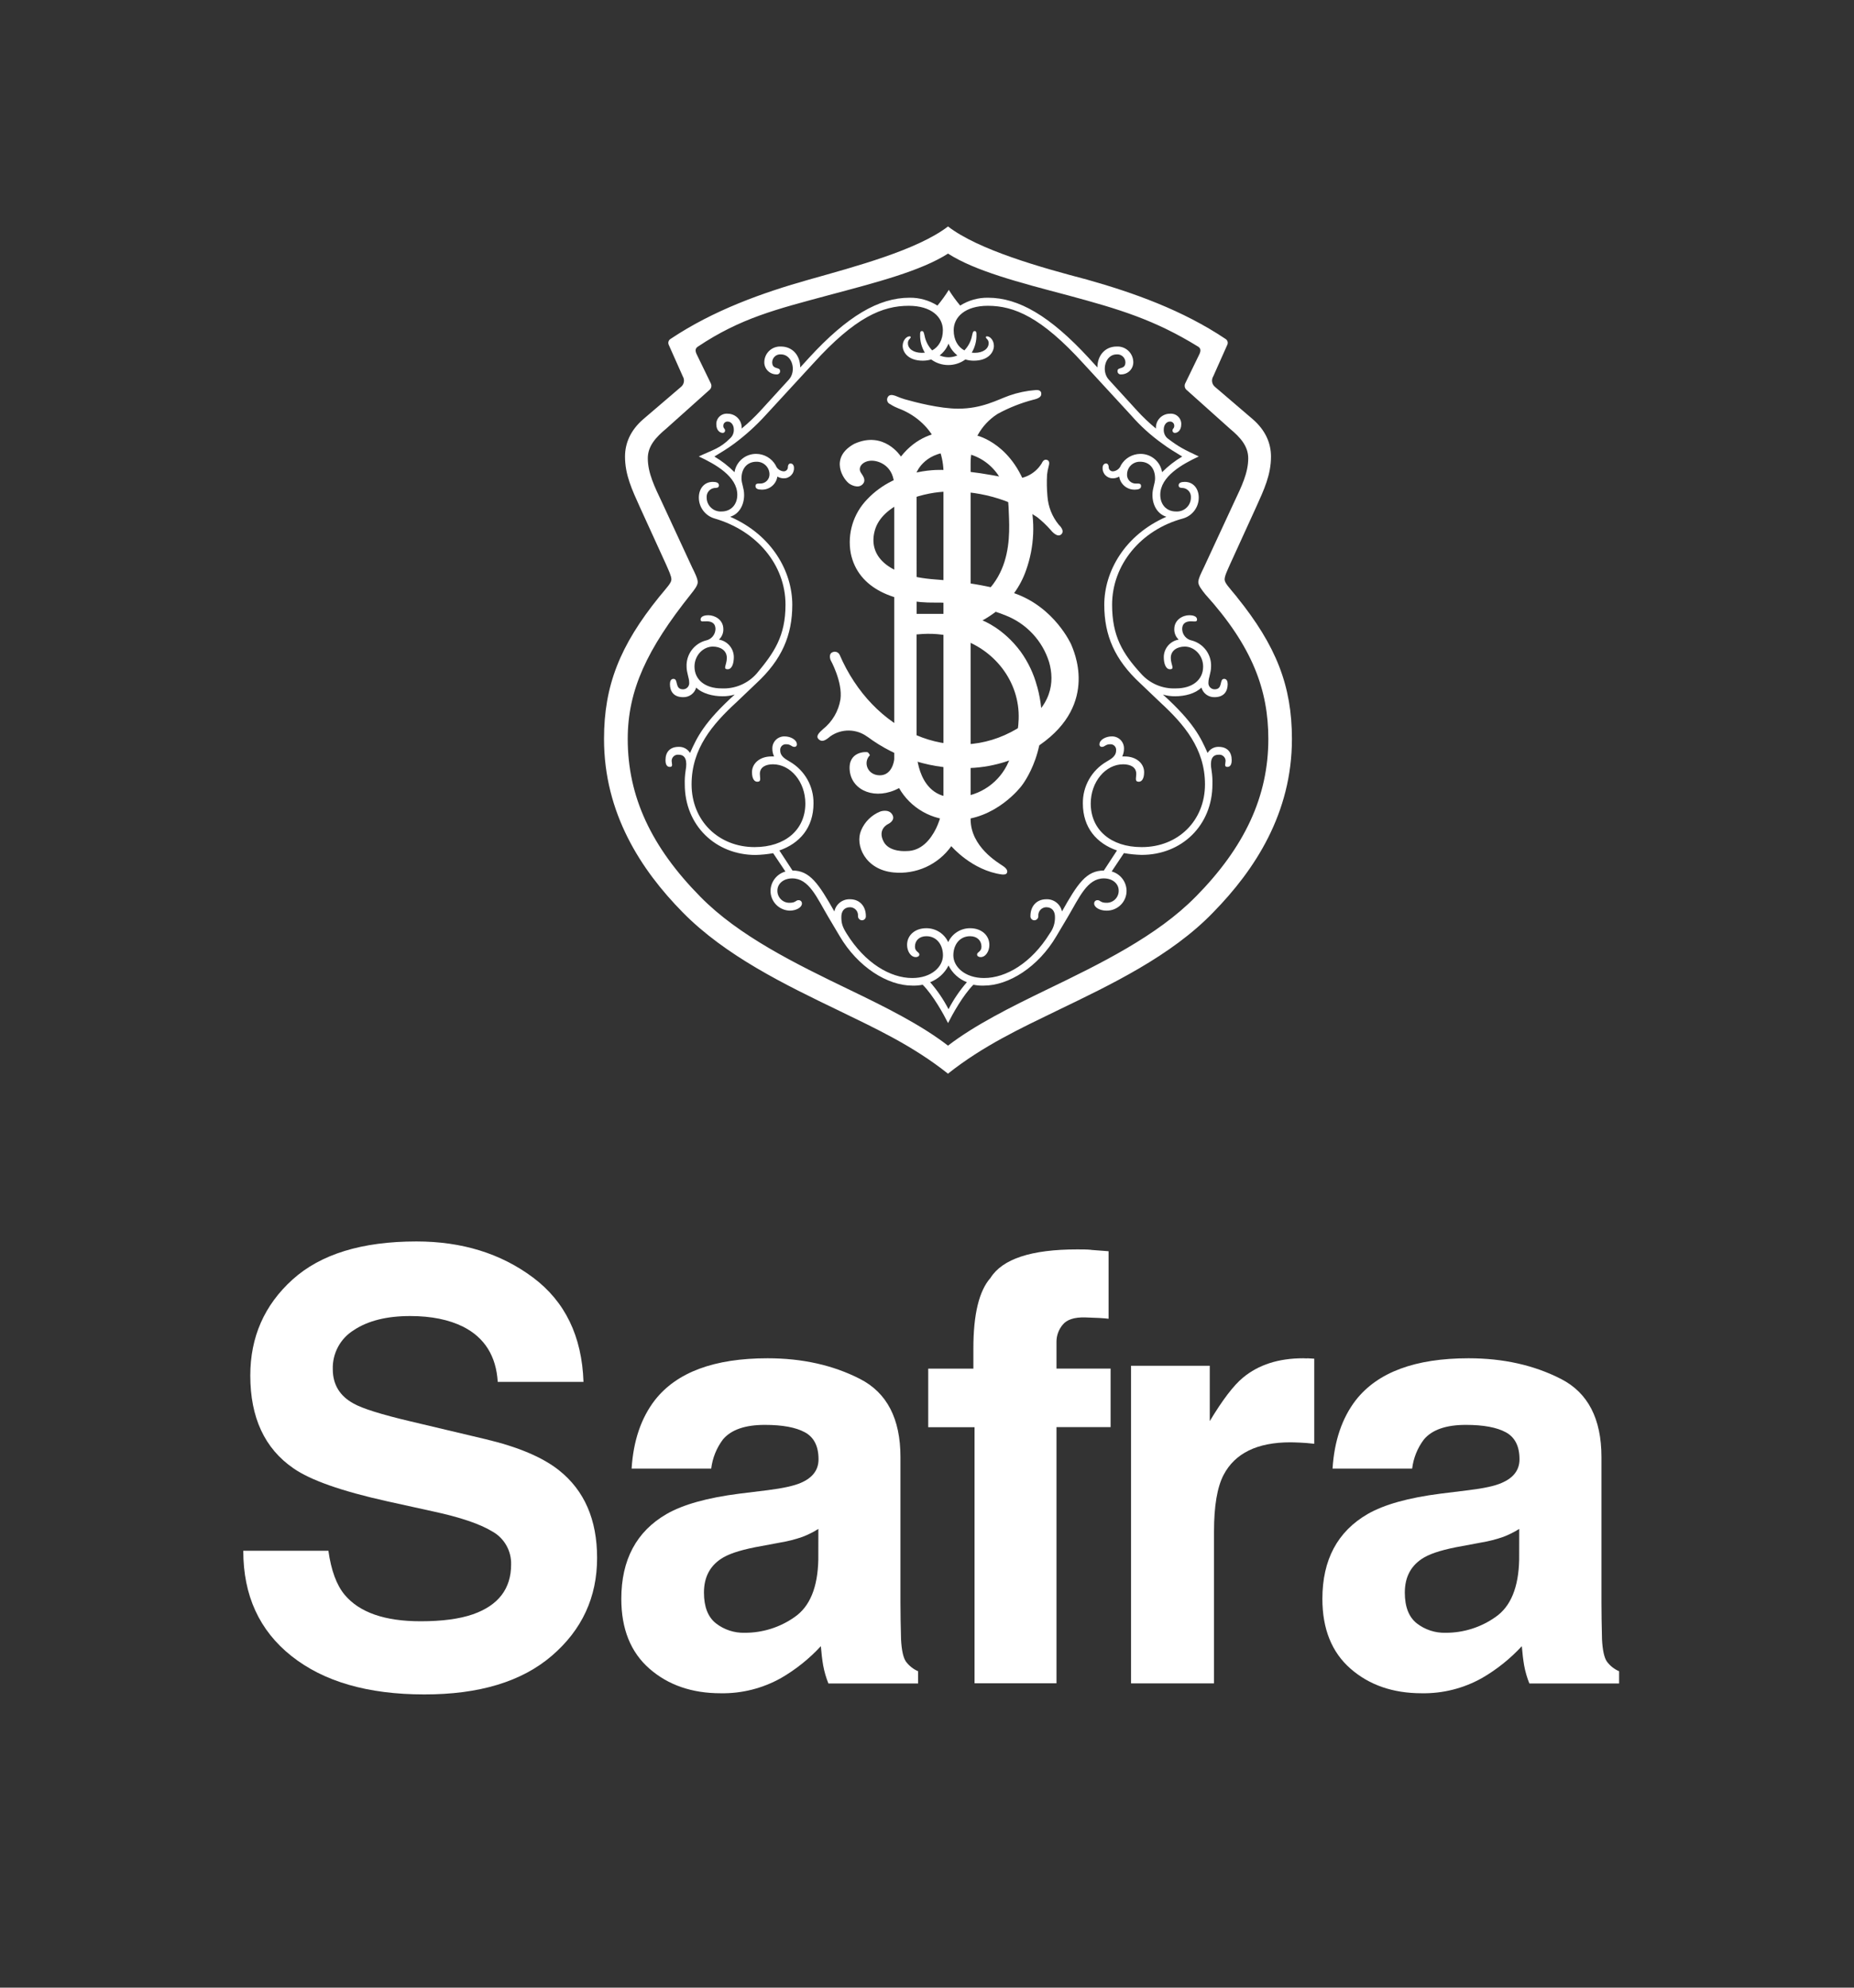 <svg width="180" height="193" viewBox="0 0 180 193" fill="none" xmlns="http://www.w3.org/2000/svg">
<rect x="0" y="0" width="180" height="193" fill="#333333" stroke="none"/>
<path d="M110.825 82.252C107.843 82.252 105.897 80.561 105.897 78.021C105.897 75.906 107.342 74.212 109.041 74.212C109.719 74.212 110.316 74.466 110.316 75.144C110.316 75.566 110.145 75.906 110.571 75.906C110.825 75.906 111.08 75.652 111.08 74.974C111.08 74.129 110.316 73.451 109.212 73.451H108.955C109.07 73.213 109.128 72.952 109.126 72.689C109.13 72.532 109.102 72.376 109.043 72.23C108.985 72.084 108.897 71.952 108.786 71.841C108.675 71.73 108.542 71.643 108.396 71.585C108.249 71.527 108.093 71.499 107.935 71.503C107.342 71.503 106.745 71.843 106.745 72.267C106.741 72.302 106.744 72.337 106.755 72.37C106.767 72.403 106.786 72.433 106.811 72.457C106.836 72.482 106.866 72.5 106.899 72.51C106.933 72.521 106.968 72.524 107.003 72.519C107.255 72.519 107.342 72.267 107.765 72.267C107.845 72.259 107.926 72.268 108.002 72.295C108.078 72.322 108.147 72.365 108.204 72.422C108.261 72.478 108.305 72.547 108.332 72.623C108.359 72.698 108.369 72.779 108.361 72.859C108.361 73.451 107.851 73.704 107.426 73.958C106.718 74.372 106.134 74.965 105.731 75.676C105.328 76.388 105.121 77.194 105.132 78.011C105.132 80.38 106.488 81.903 108.445 82.579L107.171 84.527C105.471 84.527 104.622 85.796 103.104 88.503C103.033 88.156 102.84 87.846 102.56 87.628C102.279 87.411 101.93 87.3 101.575 87.317C100.64 87.317 100.043 87.995 100.043 88.938C100.033 89.038 100.063 89.139 100.127 89.218C100.19 89.296 100.282 89.347 100.382 89.359C100.439 89.364 100.496 89.355 100.549 89.336C100.602 89.316 100.651 89.285 100.691 89.245C100.731 89.205 100.763 89.157 100.783 89.104C100.803 89.051 100.812 88.995 100.808 88.938C100.799 88.831 100.811 88.724 100.846 88.622C100.88 88.521 100.935 88.427 101.006 88.348C101.078 88.268 101.166 88.204 101.264 88.16C101.362 88.115 101.468 88.092 101.575 88.09C102.169 88.09 102.424 88.514 102.424 89.022C102.444 89.604 102.264 90.176 101.914 90.643C100.13 93.52 97.666 94.965 95.54 94.965C93.672 94.965 92.558 93.865 92.558 92.766C92.558 91.75 93.155 90.905 94.185 90.905C94.862 90.905 95.288 91.326 95.288 91.918C95.288 92.426 94.862 92.426 94.862 92.68C94.862 92.85 95.033 92.933 95.204 92.933C95.714 92.933 96.055 92.342 96.055 91.75C96.055 90.818 95.288 90.129 94.185 90.129C93.738 90.127 93.299 90.253 92.922 90.493C92.546 90.733 92.246 91.075 92.059 91.48C91.873 91.076 91.574 90.733 91.198 90.493C90.821 90.254 90.383 90.127 89.936 90.129C88.83 90.129 88.066 90.808 88.066 91.75C88.066 92.342 88.407 92.933 88.917 92.933C89.085 92.933 89.256 92.85 89.256 92.68C89.256 92.426 88.83 92.426 88.83 91.918C88.83 91.326 89.256 90.905 89.936 90.905C90.956 90.905 91.55 91.75 91.55 92.766C91.55 93.865 90.444 94.965 88.567 94.965C86.445 94.965 83.98 93.528 82.194 90.643C81.771 89.965 81.684 89.627 81.684 89.022C81.684 88.514 81.939 88.09 82.535 88.09C82.643 88.092 82.749 88.115 82.846 88.16C82.944 88.204 83.031 88.268 83.103 88.348C83.175 88.427 83.229 88.521 83.263 88.623C83.297 88.724 83.309 88.832 83.3 88.938C83.297 88.995 83.305 89.051 83.326 89.104C83.346 89.156 83.377 89.204 83.418 89.244C83.458 89.284 83.506 89.315 83.559 89.335C83.612 89.355 83.669 89.363 83.725 89.359C83.826 89.347 83.918 89.296 83.981 89.218C84.044 89.139 84.074 89.038 84.064 88.938C84.064 88.006 83.471 87.317 82.535 87.317C82.18 87.3 81.831 87.411 81.551 87.628C81.27 87.846 81.077 88.156 81.006 88.503C79.475 85.802 78.626 84.527 76.94 84.527L75.665 82.579C77.62 81.903 78.981 80.38 78.981 78.011C78.992 77.193 78.785 76.388 78.382 75.676C77.978 74.964 77.393 74.371 76.685 73.958C76.262 73.704 75.749 73.451 75.749 72.859C75.741 72.779 75.751 72.698 75.778 72.623C75.805 72.547 75.849 72.478 75.906 72.422C75.963 72.365 76.033 72.322 76.109 72.295C76.185 72.268 76.266 72.259 76.346 72.267C76.772 72.267 76.856 72.519 77.11 72.519C77.145 72.523 77.18 72.52 77.213 72.51C77.246 72.499 77.276 72.48 77.3 72.456C77.325 72.432 77.344 72.402 77.355 72.369C77.366 72.337 77.37 72.302 77.365 72.267C77.365 71.843 76.772 71.503 76.175 71.503C76.018 71.499 75.861 71.527 75.715 71.585C75.569 71.643 75.436 71.73 75.324 71.841C75.213 71.952 75.126 72.084 75.067 72.23C75.009 72.376 74.981 72.532 74.985 72.689C74.982 72.952 75.041 73.213 75.156 73.451H74.876C73.773 73.451 73.009 74.129 73.009 74.974C73.009 75.652 73.263 75.906 73.518 75.906C73.941 75.906 73.773 75.566 73.773 75.144C73.773 74.466 74.367 74.212 75.047 74.212C76.747 74.212 78.189 75.906 78.189 78.021C78.189 80.561 76.237 82.252 73.263 82.252C69.78 82.252 67.144 79.713 67.144 76.157C67.144 72.689 69.183 70.32 71.482 68.204L73.437 66.34C75.901 64.058 76.921 61.686 76.921 58.725C76.921 55.51 74.966 51.955 70.888 50.177C71.737 49.923 72.244 49.078 72.244 48.062C72.244 47.384 71.989 46.963 71.989 46.455C71.989 45.439 72.586 44.834 73.434 44.834C73.761 44.824 74.078 44.943 74.317 45.165C74.556 45.387 74.696 45.694 74.708 46.02C74.715 46.144 74.695 46.267 74.65 46.383C74.605 46.499 74.537 46.604 74.449 46.692C74.361 46.779 74.256 46.848 74.14 46.893C74.024 46.938 73.9 46.958 73.776 46.952C73.521 46.952 73.35 46.952 73.35 47.206C73.35 47.46 73.605 47.543 73.944 47.543C74.311 47.556 74.669 47.434 74.951 47.199C75.234 46.965 75.419 46.636 75.473 46.274C75.654 46.38 75.859 46.438 76.069 46.444C76.205 46.449 76.34 46.427 76.466 46.377C76.592 46.328 76.706 46.254 76.802 46.158C76.898 46.063 76.973 45.949 77.022 45.823C77.071 45.697 77.094 45.563 77.089 45.428C77.089 45.258 77.005 45.004 76.75 45.004C76.579 45.004 76.495 45.174 76.495 45.342C76.498 45.398 76.489 45.455 76.469 45.508C76.449 45.561 76.418 45.609 76.377 45.649C76.337 45.689 76.289 45.72 76.236 45.74C76.183 45.76 76.126 45.769 76.069 45.766C75.899 45.75 75.736 45.686 75.601 45.581C75.465 45.476 75.363 45.335 75.305 45.174C75.117 44.844 74.845 44.568 74.517 44.375C74.189 44.181 73.816 44.077 73.434 44.072C72.925 44.063 72.429 44.238 72.039 44.565C71.649 44.892 71.391 45.348 71.311 45.85C70.728 45.261 70.071 44.75 69.357 44.329C70.037 43.905 70.631 43.567 71.311 43.056C72.388 42.251 73.387 41.347 74.294 40.355L78.968 35.276C83.034 30.792 85.68 29.692 88.228 29.692C90.435 29.692 91.541 30.792 91.541 32.061C91.541 32.993 91.14 33.682 90.503 34.023C90.117 33.62 89.858 33.114 89.758 32.566C89.674 32.148 89.587 32.148 89.503 32.148C89.332 32.148 89.332 32.315 89.332 32.485C89.313 33.103 89.472 33.713 89.79 34.244C89.695 34.255 89.599 34.26 89.503 34.26C88.654 34.26 88.147 33.839 88.147 33.331C88.143 33.252 88.156 33.173 88.185 33.1C88.215 33.027 88.26 32.961 88.318 32.907C88.489 32.739 88.405 32.656 88.318 32.656C87.979 32.656 87.638 33.077 87.638 33.585C87.638 34.177 88.147 35.022 89.592 35.022C89.868 35.023 90.142 34.983 90.406 34.903C90.887 35.256 91.469 35.446 92.066 35.446C92.663 35.446 93.245 35.256 93.727 34.903C93.99 34.984 94.264 35.024 94.54 35.022C95.985 35.022 96.495 34.177 96.495 33.585C96.495 33.077 96.156 32.656 95.814 32.656C95.73 32.656 95.643 32.739 95.814 32.907C95.872 32.961 95.917 33.027 95.947 33.1C95.976 33.173 95.989 33.252 95.985 33.331C95.985 33.839 95.475 34.26 94.629 34.26C94.533 34.26 94.437 34.255 94.342 34.244C94.66 33.713 94.819 33.103 94.8 32.485C94.8 32.315 94.8 32.148 94.629 32.148C94.545 32.148 94.461 32.148 94.377 32.566C94.277 33.115 94.017 33.621 93.629 34.023C92.992 33.682 92.591 32.993 92.591 32.061C92.591 30.792 93.697 29.692 95.906 29.692C98.455 29.692 101.09 30.792 105.167 35.276L109.841 40.355C110.727 41.367 111.728 42.274 112.823 43.056C113.501 43.567 114.098 43.905 114.778 44.329C114.063 44.75 113.406 45.261 112.823 45.85C112.744 45.348 112.485 44.892 112.094 44.565C111.704 44.238 111.208 44.063 110.698 44.072C110.317 44.078 109.944 44.182 109.616 44.375C109.287 44.569 109.016 44.844 108.827 45.174C108.769 45.335 108.667 45.476 108.531 45.581C108.396 45.686 108.233 45.75 108.063 45.766C108.006 45.769 107.95 45.76 107.897 45.74C107.844 45.72 107.796 45.689 107.756 45.648C107.716 45.608 107.685 45.56 107.665 45.508C107.645 45.455 107.636 45.398 107.64 45.342C107.64 45.174 107.553 45.004 107.385 45.004C107.13 45.004 107.046 45.258 107.046 45.428C107.041 45.563 107.063 45.697 107.113 45.822C107.162 45.948 107.236 46.062 107.332 46.157C107.427 46.253 107.542 46.327 107.667 46.377C107.793 46.426 107.928 46.449 108.063 46.444C108.273 46.438 108.478 46.38 108.659 46.274C108.713 46.636 108.899 46.965 109.181 47.199C109.463 47.434 109.821 47.556 110.188 47.543C110.527 47.543 110.782 47.46 110.782 47.206C110.782 46.952 110.614 46.952 110.359 46.952C110.233 46.965 110.106 46.95 109.986 46.908C109.867 46.865 109.758 46.797 109.668 46.708C109.579 46.619 109.51 46.511 109.468 46.392C109.426 46.272 109.411 46.145 109.424 46.02C109.436 45.694 109.577 45.387 109.815 45.165C110.054 44.943 110.371 44.824 110.698 44.834C111.549 44.834 112.143 45.428 112.143 46.455C112.143 46.963 111.888 47.384 111.888 48.062C111.888 49.078 112.398 49.923 113.244 50.177C109.177 51.955 107.211 55.51 107.211 58.725C107.211 61.696 108.231 64.058 110.695 66.34L112.65 68.204C114.943 70.32 116.988 72.689 116.988 76.157C116.988 79.713 114.352 82.252 110.869 82.252H110.825ZM92.089 97.993C91.603 97.051 91.004 96.17 90.305 95.37C91.082 95.07 91.718 94.492 92.089 93.749C92.461 94.492 93.097 95.069 93.873 95.37C93.176 96.171 92.577 97.051 92.089 97.993ZM92.948 34.509C92.678 34.628 92.385 34.69 92.089 34.69C91.793 34.69 91.5 34.628 91.23 34.509C91.615 34.212 91.912 33.816 92.089 33.363C92.268 33.815 92.565 34.21 92.948 34.509ZM118.346 72.519C118.125 72.508 117.906 72.558 117.711 72.663C117.517 72.768 117.355 72.923 117.242 73.113C116.562 71.589 115.887 70.141 112.905 67.44C113.291 67.555 113.692 67.612 114.095 67.607C115.03 67.607 116.05 67.353 116.643 66.762C116.72 67.037 116.888 67.278 117.119 67.447C117.35 67.616 117.631 67.703 117.918 67.694C118.853 67.694 119.192 67.102 119.192 66.424C119.192 66.17 119.108 65.916 118.853 65.916C118.343 65.916 118.769 66.932 117.918 66.932C117.832 66.931 117.748 66.912 117.671 66.876C117.594 66.84 117.525 66.789 117.469 66.725C117.413 66.661 117.371 66.586 117.346 66.505C117.321 66.424 117.314 66.338 117.324 66.254C117.324 65.832 117.579 65.325 117.579 64.73C117.604 64.158 117.432 63.594 117.092 63.133C116.752 62.671 116.263 62.339 115.708 62.191C115.45 62.141 115.217 62.004 115.048 61.804C114.878 61.604 114.782 61.353 114.775 61.091C114.775 60.416 115.285 60.33 115.624 60.33C115.963 60.33 116.218 60.416 116.218 60.159C116.218 59.903 115.963 59.738 115.453 59.738C114.859 59.738 114.008 60.159 114.008 61.089C114.004 61.278 114.039 61.467 114.112 61.642C114.186 61.817 114.295 61.974 114.434 62.104C114.032 62.173 113.667 62.381 113.403 62.69C113.139 63 112.992 63.392 112.989 63.798C112.989 64.39 113.16 64.981 113.585 64.981C114.095 64.981 113.669 64.557 113.669 63.882C113.669 63.12 114.35 62.782 115.025 62.782C115.957 62.782 116.809 63.628 116.809 64.728C116.809 65.997 115.789 66.843 114.174 66.843C113.535 66.873 112.897 66.76 112.309 66.511C111.72 66.262 111.196 65.885 110.774 65.406C108.99 63.458 107.971 61.767 107.971 58.719C107.971 54.827 110.774 51.442 114.854 50.345C115.296 50.218 115.684 49.951 115.96 49.584C116.236 49.218 116.385 48.772 116.383 48.313C116.383 47.468 115.873 46.79 115.028 46.79C114.686 46.79 114.431 46.873 114.431 47.127C114.431 47.381 114.686 47.381 114.857 47.381C115.081 47.407 115.286 47.519 115.429 47.693C115.571 47.867 115.64 48.09 115.621 48.313C115.622 48.498 115.584 48.682 115.51 48.852C115.437 49.022 115.329 49.175 115.193 49.301C115.058 49.428 114.897 49.526 114.722 49.588C114.548 49.65 114.362 49.676 114.176 49.664C113.241 49.664 112.647 48.989 112.647 48.043C112.647 46.266 114.773 45.072 116.386 44.321C114.941 43.642 114.431 43.389 113.328 42.543C113.212 42.435 113.121 42.303 113.062 42.157C113.003 42.01 112.977 41.852 112.986 41.695C112.986 41.273 113.241 40.933 113.583 40.933C113.639 40.93 113.696 40.939 113.749 40.959C113.802 40.979 113.85 41.01 113.89 41.05C113.93 41.09 113.961 41.139 113.981 41.191C114 41.244 114.009 41.301 114.005 41.357C114.005 41.611 113.837 41.611 113.837 41.779C113.832 41.813 113.836 41.848 113.847 41.881C113.858 41.914 113.876 41.944 113.901 41.969C113.926 41.994 113.956 42.012 113.989 42.023C114.022 42.034 114.058 42.037 114.092 42.032C114.263 42.032 114.686 41.865 114.686 41.187C114.689 41.045 114.662 40.905 114.606 40.775C114.551 40.645 114.468 40.528 114.364 40.431C114.259 40.335 114.136 40.263 114.001 40.218C113.867 40.173 113.724 40.157 113.583 40.171C113.397 40.171 113.213 40.208 113.042 40.282C112.872 40.355 112.718 40.463 112.591 40.598C112.464 40.733 112.366 40.892 112.303 41.067C112.241 41.241 112.215 41.426 112.227 41.611C111.562 41.064 110.938 40.47 110.359 39.833L107.648 36.862C106.883 36.016 107.306 34.409 108.412 34.409C108.52 34.4 108.627 34.413 108.729 34.447C108.831 34.481 108.924 34.536 109.004 34.608C109.084 34.679 109.148 34.767 109.193 34.864C109.237 34.961 109.262 35.066 109.264 35.173C109.264 35.935 108.497 35.592 108.497 36.016C108.492 36.062 108.497 36.108 108.513 36.151C108.528 36.194 108.553 36.233 108.585 36.265C108.618 36.298 108.657 36.322 108.7 36.338C108.744 36.353 108.79 36.359 108.835 36.354C108.999 36.356 109.162 36.324 109.312 36.26C109.463 36.196 109.599 36.101 109.711 35.982C109.823 35.863 109.909 35.722 109.963 35.568C110.017 35.413 110.038 35.25 110.026 35.087C110.003 34.683 109.821 34.304 109.518 34.034C109.216 33.764 108.818 33.625 108.412 33.647C107.306 33.647 106.545 34.493 106.545 35.679L105.693 34.747C101.955 30.694 98.897 28.909 95.933 28.909C94.974 28.893 94.032 29.158 93.222 29.671C92.818 29.189 92.448 28.68 92.116 28.147C91.785 28.68 91.416 29.189 91.013 29.671C90.203 29.159 89.261 28.894 88.302 28.909C85.32 28.909 82.267 30.686 78.542 34.747L77.691 35.679C77.691 34.493 76.926 33.647 75.82 33.647C75.415 33.626 75.017 33.765 74.715 34.035C74.413 34.305 74.23 34.683 74.207 35.087C74.194 35.25 74.215 35.413 74.27 35.568C74.324 35.722 74.41 35.863 74.522 35.982C74.634 36.101 74.769 36.196 74.92 36.26C75.071 36.324 75.233 36.356 75.397 36.354C75.443 36.359 75.489 36.353 75.532 36.338C75.575 36.322 75.615 36.298 75.647 36.265C75.679 36.233 75.704 36.194 75.72 36.151C75.735 36.108 75.741 36.062 75.736 36.016C75.736 35.592 74.971 35.935 74.971 35.173C74.973 35.067 74.997 34.961 75.041 34.864C75.086 34.767 75.15 34.679 75.229 34.608C75.309 34.536 75.402 34.481 75.504 34.447C75.606 34.413 75.713 34.4 75.82 34.409C76.926 34.409 77.349 36.03 76.587 36.862L73.876 39.833C73.296 40.47 72.671 41.064 72.005 41.611C72.018 41.426 71.992 41.241 71.929 41.067C71.867 40.892 71.769 40.733 71.641 40.598C71.514 40.463 71.361 40.355 71.19 40.282C71.02 40.208 70.836 40.171 70.65 40.171C70.508 40.157 70.366 40.173 70.231 40.218C70.096 40.263 69.972 40.335 69.868 40.431C69.763 40.527 69.68 40.644 69.625 40.775C69.569 40.905 69.541 41.045 69.544 41.187C69.544 41.865 69.969 42.032 70.14 42.032C70.175 42.037 70.21 42.033 70.243 42.022C70.275 42.011 70.305 41.992 70.33 41.968C70.354 41.943 70.372 41.913 70.383 41.88C70.394 41.848 70.397 41.813 70.392 41.779C70.392 41.611 70.224 41.611 70.224 41.357C70.221 41.3 70.229 41.244 70.249 41.191C70.269 41.138 70.301 41.089 70.341 41.049C70.381 41.009 70.43 40.978 70.483 40.958C70.536 40.938 70.593 40.929 70.65 40.933C70.989 40.933 71.244 41.273 71.244 41.695C71.253 41.852 71.227 42.01 71.168 42.156C71.11 42.303 71.02 42.435 70.905 42.543C69.885 43.559 69.278 43.642 67.844 44.321C69.471 45.08 71.582 46.266 71.582 48.043C71.582 48.975 70.989 49.664 70.053 49.664C69.868 49.676 69.682 49.65 69.507 49.588C69.332 49.526 69.172 49.428 69.037 49.301C68.901 49.175 68.793 49.022 68.719 48.852C68.646 48.682 68.608 48.498 68.609 48.313C68.589 48.09 68.659 47.867 68.801 47.693C68.944 47.519 69.149 47.407 69.373 47.381C69.544 47.381 69.799 47.381 69.799 47.127C69.799 46.873 69.544 46.79 69.205 46.79C68.354 46.79 67.849 47.468 67.849 48.313C67.848 48.772 67.996 49.218 68.272 49.584C68.548 49.951 68.937 50.218 69.378 50.345C73.459 51.531 76.262 54.829 76.262 58.719C76.262 61.767 75.158 63.374 73.459 65.406C73.037 65.885 72.512 66.262 71.924 66.511C71.335 66.76 70.698 66.873 70.059 66.843C68.446 66.843 67.427 65.997 67.427 64.728C67.427 63.628 68.275 62.782 69.21 62.782C69.891 62.782 70.566 63.12 70.566 63.882C70.566 64.557 70.143 64.981 70.653 64.981C71.076 64.981 71.246 64.39 71.246 63.798C71.243 63.392 71.096 63 70.832 62.69C70.568 62.381 70.203 62.173 69.801 62.104C69.941 61.975 70.051 61.817 70.124 61.642C70.198 61.467 70.233 61.278 70.227 61.089C70.227 60.157 69.376 59.738 68.782 59.738C68.272 59.738 68.017 59.908 68.017 60.159C68.017 60.41 68.272 60.33 68.611 60.33C68.95 60.33 69.463 60.416 69.463 61.091C69.455 61.353 69.358 61.605 69.188 61.805C69.018 62.004 68.785 62.141 68.527 62.191C67.972 62.339 67.485 62.672 67.145 63.133C66.805 63.595 66.634 64.158 66.659 64.73C66.659 65.325 66.911 65.832 66.911 66.254C66.922 66.338 66.915 66.424 66.89 66.505C66.865 66.586 66.823 66.662 66.767 66.726C66.711 66.79 66.642 66.841 66.564 66.877C66.487 66.912 66.403 66.931 66.318 66.932C65.469 66.932 65.895 65.916 65.382 65.916C65.127 65.916 65.043 66.17 65.043 66.424C65.043 67.102 65.382 67.694 66.318 67.694C66.604 67.704 66.886 67.617 67.117 67.448C67.348 67.279 67.515 67.037 67.592 66.762C68.188 67.353 69.219 67.607 70.143 67.607C70.545 67.612 70.945 67.555 71.33 67.44C68.348 70.141 67.676 71.587 66.993 73.113C66.88 72.924 66.718 72.769 66.523 72.664C66.329 72.559 66.11 72.509 65.889 72.519C65.038 72.519 64.612 73.029 64.612 73.791C64.612 73.958 64.612 74.466 65.038 74.466C65.377 74.466 65.209 74.129 65.209 73.875C65.21 73.79 65.228 73.706 65.264 73.629C65.3 73.552 65.352 73.483 65.416 73.427C65.48 73.371 65.555 73.329 65.637 73.304C65.719 73.28 65.805 73.272 65.889 73.283C66.567 73.283 66.738 73.875 66.567 74.807C66.497 75.253 66.469 75.706 66.483 76.157C66.483 80.137 69.465 83.016 73.366 83.016C73.936 83 74.503 82.942 75.064 82.844L76.254 84.624C75.845 84.739 75.484 84.981 75.224 85.316C74.964 85.65 74.818 86.059 74.809 86.482C74.802 86.984 74.993 87.467 75.34 87.83C75.687 88.193 76.163 88.405 76.666 88.422C77.346 88.422 77.856 88.082 77.856 87.744C77.86 87.699 77.854 87.653 77.839 87.61C77.823 87.567 77.798 87.528 77.766 87.496C77.734 87.464 77.695 87.439 77.651 87.424C77.609 87.408 77.563 87.402 77.517 87.406C77.26 87.406 77.26 87.66 76.666 87.66C76.508 87.664 76.352 87.636 76.206 87.578C76.06 87.519 75.927 87.432 75.816 87.321C75.705 87.21 75.617 87.078 75.559 86.933C75.5 86.787 75.472 86.631 75.476 86.474C75.476 85.799 76.072 85.291 76.921 85.291C78.547 85.291 79.301 87.152 80.404 89.014L81.51 90.878C83.294 93.922 86.184 95.7 88.559 95.7C88.901 95.714 89.244 95.686 89.579 95.616C90.598 96.632 91.62 98.493 92.043 99.339C92.469 98.493 93.488 96.637 94.507 95.616C94.843 95.686 95.185 95.714 95.527 95.7C97.907 95.7 100.794 93.922 102.576 90.878L103.682 89.014C104.785 87.152 105.55 85.291 107.165 85.291C108.014 85.291 108.61 85.799 108.61 86.474C108.614 86.631 108.586 86.787 108.527 86.933C108.469 87.078 108.381 87.21 108.27 87.321C108.159 87.432 108.026 87.519 107.88 87.578C107.734 87.636 107.578 87.664 107.42 87.66C106.827 87.66 106.827 87.406 106.572 87.406C106.526 87.402 106.48 87.407 106.436 87.423C106.393 87.438 106.354 87.463 106.321 87.495C106.288 87.527 106.263 87.566 106.248 87.609C106.232 87.652 106.226 87.698 106.23 87.744C106.23 88.082 106.74 88.422 107.42 88.422C107.678 88.427 107.934 88.379 108.173 88.283C108.413 88.186 108.63 88.043 108.812 87.861C108.995 87.68 109.138 87.463 109.235 87.225C109.332 86.987 109.379 86.731 109.375 86.474C109.365 86.051 109.22 85.642 108.96 85.308C108.7 84.973 108.339 84.731 107.93 84.616L109.12 82.835C109.682 82.935 110.25 82.992 110.82 83.008C114.729 83.019 117.711 80.137 117.711 76.157C117.725 75.706 117.697 75.253 117.627 74.807C117.459 73.875 117.627 73.283 118.308 73.283C118.393 73.272 118.478 73.28 118.56 73.304C118.642 73.329 118.717 73.371 118.781 73.427C118.846 73.483 118.897 73.552 118.933 73.629C118.969 73.706 118.988 73.79 118.988 73.875C118.988 74.129 118.818 74.466 119.156 74.466C119.582 74.466 119.582 73.958 119.582 73.791C119.582 73.029 119.156 72.519 118.308 72.519H118.346ZM116.085 87.071C112.346 90.88 106.824 93.587 101.556 96.127C98.07 97.82 94.673 99.512 92.038 101.53C89.405 99.498 86.005 97.807 82.522 96.127C77.251 93.587 71.729 90.88 67.993 87.071C63.232 82.246 60.944 77.346 60.944 71.754C60.944 67.013 62.815 63.036 67.063 57.706C67.402 57.279 67.741 56.858 67.741 56.518C67.741 56.177 67.402 55.505 67.231 55.167L64.249 48.732C63.571 47.295 62.894 45.941 62.894 44.502C62.894 43.318 63.658 42.47 64.677 41.624L68.926 37.818C68.999 37.74 69.047 37.641 69.062 37.534C69.077 37.428 69.059 37.319 69.01 37.224L67.654 34.431C67.483 34.093 67.483 33.839 67.738 33.669C71.903 30.878 75.386 30.03 80.399 28.676C85.157 27.407 89.408 26.307 92.04 24.624C94.675 26.318 98.924 27.418 103.682 28.676C108.694 30.027 112.086 31.046 116.342 33.669C116.597 33.839 116.597 34.093 116.426 34.431L115.071 37.224C115.024 37.32 115.008 37.428 115.022 37.534C115.037 37.639 115.084 37.739 115.155 37.818L119.406 41.624C120.423 42.47 121.187 43.318 121.187 44.502C121.187 45.941 120.509 47.295 119.832 48.732L116.849 55.167C116.681 55.505 116.34 56.183 116.34 56.518C116.34 56.853 116.681 57.279 117.02 57.706C121.607 62.782 123.139 67.013 123.139 71.754C123.139 77.338 120.843 82.246 116.09 87.071H116.085ZM120.084 57.96C119.319 57.028 118.896 56.61 118.896 56.264C118.896 55.918 119.148 55.421 119.406 54.827L121.954 49.243C122.719 47.549 123.397 46.109 123.397 44.334C123.397 43.062 122.887 41.792 121.613 40.693L117.958 37.564C117.812 37.443 117.714 37.273 117.683 37.086C117.652 36.899 117.69 36.707 117.79 36.546L119.146 33.501C119.2 33.4 119.213 33.281 119.182 33.17C119.15 33.06 119.077 32.965 118.978 32.907C114.813 30.116 110.055 28.422 105.55 27.153C101.049 25.97 95.014 24.276 92.04 21.99C89.058 24.276 83.034 25.883 78.531 27.153C74.028 28.422 69.267 30.124 65.106 32.907C65.006 32.965 64.933 33.059 64.901 33.17C64.869 33.281 64.882 33.399 64.935 33.501L66.29 36.546C66.389 36.708 66.426 36.9 66.395 37.087C66.363 37.273 66.266 37.443 66.12 37.564L62.465 40.693C61.191 41.792 60.681 43.062 60.681 44.334C60.681 46.109 61.362 47.549 62.126 49.243L64.675 54.827C64.93 55.421 65.184 55.926 65.184 56.264C65.184 56.602 64.759 57.028 63.994 57.96C60.172 62.696 58.643 66.589 58.643 71.754C58.643 78.948 62.21 84.451 66.29 88.595C70.452 92.826 76.232 95.619 81.5 98.158C84.983 99.852 88.638 101.543 92.035 104.253C95.435 101.551 99.084 99.852 102.57 98.158C107.84 95.619 113.705 92.826 117.782 88.595C121.849 84.445 125.43 78.948 125.43 71.754C125.43 66.589 123.901 62.696 120.076 57.96" fill="white"/>
<path d="M97.921 73.969C97.504 74.941 96.824 75.777 95.957 76.384C95.09 76.991 94.069 77.345 93.011 77.406C89.047 77.732 88.988 73.043 88.988 73.043V61.596H89.104C90.379 61.462 91.667 61.572 92.9 61.921C96.473 62.928 99.029 66.14 98.899 69.833C98.846 71.262 98.513 72.667 97.921 73.969ZM88.988 45.874C88.988 45.874 89.836 43.664 92.976 43.899C96.115 44.134 97.839 46.714 97.921 49.251C98.002 51.788 98.682 57.355 92.227 59.605H88.996L88.988 45.874ZM100.686 66.648C100.364 65.427 99.819 64.276 99.078 63.252C97.406 61.005 95.47 60.281 95.388 60.243C95.847 59.987 96.286 59.699 96.703 59.381C98.053 58.357 99.069 56.957 99.623 55.359C100.432 53.079 100.537 50.61 99.924 48.27C98.525 43.056 94.789 42.276 94.789 42.276C94.789 42.276 90.452 40.557 87.469 44.331C87.434 44.277 85.813 41.789 82.942 43.094C80.456 44.458 81.885 46.606 82.497 46.992C82.497 46.992 83.311 47.533 83.777 46.992C84.118 46.593 83.761 46.182 83.582 45.898C83.224 45.339 83.818 44.723 84.65 44.734C85.374 44.734 86.819 45.274 86.819 47.23V73.677C86.819 73.899 86.594 75.298 85.401 75.282C84.208 75.266 83.774 74.01 84.455 73.337C84.411 73.223 84.338 73.122 84.243 73.045C84.118 72.983 82.278 72.932 82.503 74.869C82.728 76.806 85.043 77.735 87.288 76.522C87.837 77.481 88.634 78.275 89.597 78.821C90.559 79.367 91.651 79.645 92.759 79.626C96.687 79.626 99.151 76.344 99.151 76.344C99.151 76.344 102.304 72.532 100.697 66.664" fill="white"/>
<path d="M84.208 71.53C87.076 73.67 90.603 74.746 94.182 74.574C96.608 74.476 98.957 73.698 100.96 72.329C106.764 68.293 104.172 63.058 104.002 62.585C104.002 62.585 102.397 58.949 98.449 57.593C98.449 57.593 95.489 56.602 90.782 56.261C86.076 55.921 84.23 53.905 84.948 51.455C85.667 49.005 89.329 47.886 91.596 47.749C94.821 47.56 98.02 48.428 100.705 50.221C101.174 50.594 101.61 51.008 102.006 51.458C102.006 51.458 102.651 52.303 103.058 51.863C103.405 51.49 102.803 50.964 102.803 50.964C102.153 50.176 101.766 49.206 101.694 48.189C101.63 47.491 101.617 46.79 101.656 46.09C101.686 45.816 101.738 45.545 101.811 45.28C101.882 45.042 101.936 44.702 101.591 44.642C101.307 44.596 101.174 44.912 101.147 44.974C100.805 45.541 100.293 45.986 99.682 46.246C99.071 46.505 98.394 46.565 97.747 46.417C93.952 45.606 91.596 45.633 91.596 45.633C91.596 45.633 87.163 45.32 84.178 48.497C83.522 49.177 83.036 50.002 82.76 50.905C82.485 51.808 82.427 52.763 82.592 53.692C83.297 57.247 86.987 58.555 90.785 58.511C92.288 58.495 93.788 58.662 95.25 59.008C96.07 59.194 96.874 59.447 97.652 59.765C98.648 60.158 99.542 60.769 100.269 61.552C100.996 62.335 101.538 63.27 101.854 64.29C102.397 66.181 102.199 68.704 98.75 70.754C92.385 74.537 84.723 71.025 81.513 63.569C81.451 63.446 81.344 63.352 81.213 63.309C81.082 63.266 80.94 63.275 80.817 63.336C80.41 63.504 80.635 64.079 80.635 64.079C80.635 64.079 81.828 66.219 81.597 67.904C81.413 69.049 80.806 70.084 79.895 70.806C79.567 71.106 79.16 71.465 79.477 71.776C79.794 72.086 80.125 71.913 80.602 71.505L80.621 71.492C81.147 71.122 81.777 70.927 82.42 70.935C83.064 70.943 83.689 71.153 84.205 71.535" fill="white"/>
<path d="M91.598 46.036V77.198C91.609 78.326 91.361 79.443 90.872 80.461C90.33 81.541 89.438 82.638 88.012 82.638C88.012 82.638 86.342 82.781 85.791 81.728C85.146 80.493 86.231 80.01 86.231 80.01C86.231 80.01 86.984 79.664 86.624 79.083C86.263 78.502 85.46 78.799 85.46 78.799C85.044 78.966 84.665 79.214 84.347 79.529C84.028 79.843 83.775 80.218 83.603 80.631C82.988 82.06 83.999 84.448 86.746 84.713C87.824 84.82 88.912 84.64 89.899 84.192C90.885 83.743 91.734 83.042 92.36 82.16C92.36 82.16 94.366 84.524 97.281 84.91C97.281 84.91 97.631 84.951 97.731 84.805C97.831 84.659 97.856 84.413 97.387 84.092C96.918 83.77 94.223 82.23 94.234 79.521V44.999C94.225 44.045 94.46 43.105 94.915 42.266C95.37 41.427 96.031 40.716 96.836 40.201L96.907 40.16C97.99 39.575 99.139 39.121 100.331 38.81C100.331 38.81 100.998 38.693 101.079 38.364C101.16 38.034 100.962 37.824 100.521 37.878C99.662 37.943 98.815 38.12 98.002 38.404C96.804 38.828 95.353 39.679 93.03 39.682C91.238 39.682 88.833 39.053 87.825 38.764C87.572 38.688 87.324 38.598 87.082 38.493C86.846 38.391 86.521 38.283 86.314 38.418C86.213 38.498 86.146 38.614 86.127 38.742C86.115 38.845 86.137 38.948 86.189 39.038C86.24 39.127 86.32 39.198 86.415 39.239C87.109 39.677 87.304 39.636 87.955 39.974C88.723 40.362 89.41 40.894 89.977 41.541C91.05 42.798 91.629 44.402 91.604 46.052" fill="white"/>
<path d="M31.883 150.576C32.15 152.483 32.676 153.907 33.461 154.851C34.895 156.566 37.353 157.423 40.837 157.423C42.922 157.423 44.615 157.198 45.916 156.746C48.388 155.878 49.623 154.264 49.623 151.906C49.64 151.258 49.479 150.617 49.159 150.053C48.84 149.49 48.373 149.025 47.809 148.711C46.6 147.973 44.682 147.322 42.057 146.758L37.572 145.769C33.166 144.788 30.138 143.722 28.488 142.571C25.694 140.648 24.299 137.644 24.3 133.558C24.3 129.823 25.666 126.72 28.395 124.249C31.125 121.778 35.138 120.543 40.433 120.543C44.85 120.543 48.619 121.708 51.741 124.039C54.863 126.37 56.499 129.75 56.65 134.18H48.324C48.169 131.673 47.055 129.89 44.983 128.832C43.599 128.137 41.881 127.788 39.831 127.786C37.544 127.786 35.719 128.242 34.356 129.152C33.713 129.546 33.185 130.104 32.825 130.77C32.466 131.436 32.287 132.185 32.309 132.943C32.309 134.432 32.981 135.545 34.326 136.281C35.19 136.769 37.025 137.344 39.831 138.007L47.101 139.733C50.288 140.487 52.677 141.496 54.266 142.759C56.737 144.72 57.972 147.559 57.97 151.275C57.97 155.086 56.508 158.25 53.583 160.767C50.657 163.283 46.522 164.536 41.176 164.525C35.724 164.525 31.433 163.285 28.306 160.805C25.178 158.325 23.616 154.915 23.62 150.576H31.883Z" fill="white"/>
<path d="M79.453 148.457C78.962 148.766 78.441 149.026 77.899 149.232C77.199 149.476 76.48 149.659 75.749 149.779L73.926 150.12C72.216 150.42 70.989 150.785 70.244 151.213C68.978 151.941 68.345 153.082 68.345 154.635C68.345 156.011 68.731 157.006 69.501 157.62C70.304 158.245 71.298 158.571 72.313 158.541C74.043 158.546 75.734 158.012 77.151 157.011C78.626 155.993 79.391 154.136 79.448 151.439L79.453 148.457ZM74.545 144.693C76.033 144.505 77.102 144.267 77.742 143.986C78.895 143.494 79.471 142.73 79.469 141.694C79.469 140.429 79.028 139.555 78.146 139.075C77.264 138.594 75.967 138.354 74.257 138.354C72.337 138.354 70.981 138.825 70.189 139.768C69.568 140.593 69.174 141.57 69.05 142.598H61.322C61.49 139.901 62.243 137.685 63.581 135.95C65.701 133.241 69.349 131.886 74.523 131.886C77.895 131.886 80.888 132.556 83.502 133.896C86.116 135.236 87.423 137.764 87.423 141.478V155.624C87.423 156.605 87.442 157.794 87.48 159.191C87.537 160.245 87.694 160.963 87.957 161.34C88.262 161.751 88.669 162.073 89.137 162.274V163.462H80.427C80.199 162.896 80.029 162.307 79.919 161.706C79.825 161.16 79.751 160.537 79.694 159.841C78.573 161.056 77.276 162.096 75.849 162.924C74.052 163.937 72.02 164.451 69.962 164.413C67.172 164.413 64.868 163.616 63.049 162.023C61.231 160.43 60.321 158.171 60.321 155.247C60.321 151.456 61.785 148.711 64.712 147.012C66.313 146.089 68.673 145.429 71.789 145.032L74.545 144.693Z" fill="white"/>
<path d="M105.942 121.365C106.354 121.392 106.918 121.436 107.628 121.493V128.049C107.181 127.991 106.424 127.95 105.367 127.92C104.309 127.89 103.577 128.128 103.176 128.628C102.786 129.09 102.571 129.676 102.571 130.283V132.886H107.826V138.572H102.571V163.443H94.617V138.58H90.118V132.894H94.503V130.914C94.503 127.614 95.057 125.338 96.163 124.085C97.324 122.239 100.126 121.316 104.57 121.316C105.074 121.316 105.532 121.316 105.944 121.357" fill="white"/>
<path d="M126.909 131.886L127.598 131.927V140.189C127.091 140.132 126.644 140.093 126.242 140.077C125.841 140.061 125.529 140.047 125.285 140.047C122.063 140.047 119.899 141.103 118.793 143.215C118.175 144.404 117.865 146.234 117.865 148.705V163.454H109.809V132.613H117.453V137.988C118.695 135.923 119.768 134.517 120.672 133.771C122.18 132.514 124.132 131.886 126.53 131.886C126.656 131.885 126.783 131.89 126.909 131.902" fill="white"/>
<path d="M147.497 148.457C147.006 148.766 146.485 149.026 145.943 149.232C145.243 149.476 144.524 149.659 143.793 149.779L141.971 150.12C140.26 150.42 139.033 150.785 138.288 151.213C137.022 151.941 136.39 153.082 136.39 154.635C136.39 156.011 136.775 157.006 137.545 157.62C138.348 158.245 139.342 158.571 140.357 158.541C142.088 158.547 143.778 158.012 145.195 157.011C146.67 155.993 147.436 154.136 147.492 151.439L147.497 148.457ZM142.6 144.693C144.091 144.511 145.158 144.275 145.8 143.986C146.949 143.494 147.524 142.73 147.524 141.694C147.524 140.429 147.083 139.555 146.201 139.075C145.319 138.594 144.022 138.354 142.312 138.354C140.396 138.354 139.04 138.825 138.245 139.768C137.621 140.592 137.227 141.569 137.103 142.598H129.374C129.544 139.901 130.297 137.685 131.633 135.95C133.756 133.241 137.405 131.886 142.581 131.886C145.949 131.886 148.941 132.556 151.557 133.896C154.173 135.236 155.481 137.764 155.481 141.478V155.624C155.481 156.605 155.499 157.794 155.535 159.191C155.592 160.245 155.749 160.963 156.012 161.34C156.317 161.751 156.725 162.074 157.195 162.274V163.462H148.482C148.254 162.896 148.084 162.307 147.974 161.706C147.88 161.16 147.806 160.537 147.749 159.841C146.628 161.056 145.331 162.096 143.904 162.924C142.11 163.935 140.083 164.449 138.028 164.413C135.238 164.413 132.934 163.616 131.115 162.023C129.297 160.43 128.387 158.171 128.387 155.247C128.387 151.456 129.851 148.711 132.778 147.012C134.383 146.089 136.742 145.429 139.855 145.032L142.6 144.693Z" fill="white"/>
</svg>
